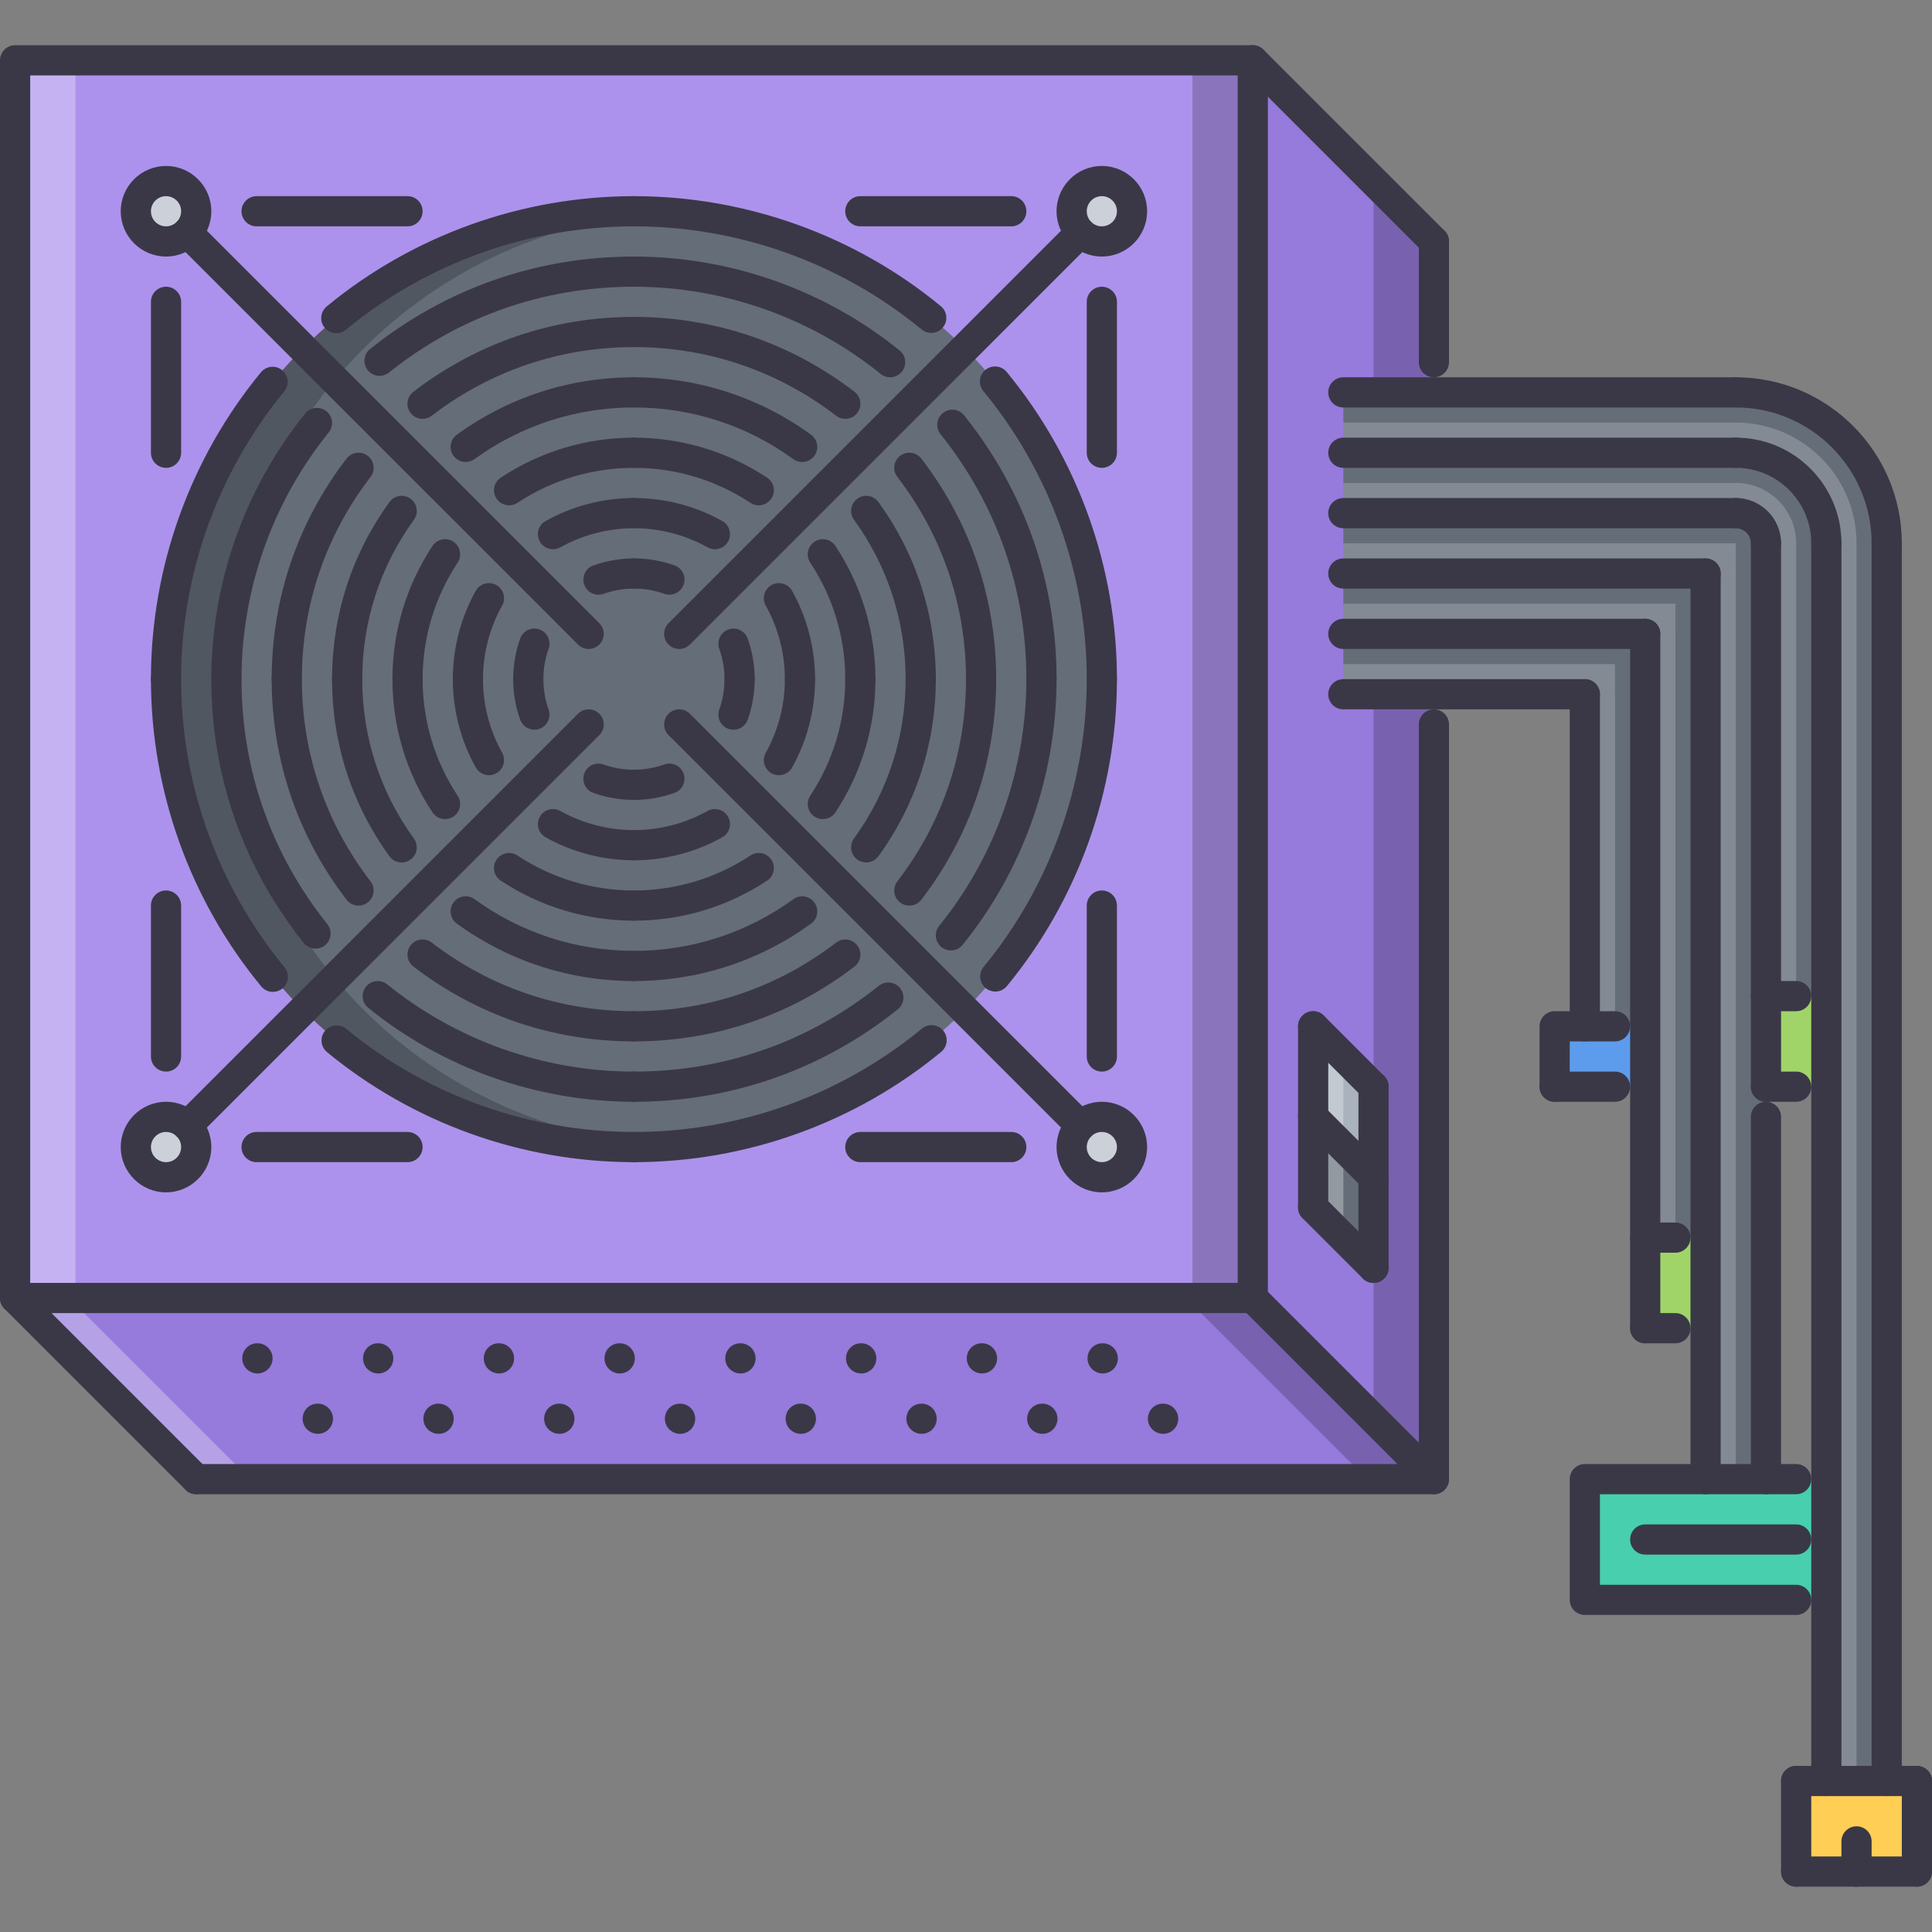 <?xml version="1.0" encoding="iso-8859-1"?>
<!-- Generator: Adobe Illustrator 19.0.0, SVG Export Plug-In . SVG Version: 6.00 Build 0)  -->
<svg version="1.1" id="Capa_1" xmlns="http://www.w3.org/2000/svg" xmlns:xlink="http://www.w3.org/1999/xlink" x="0px" y="0px"
	 viewBox="0 0 511.969 511.969" style="enable-background:new 0 0 511.969 511.969;" xml:space="preserve">
<rect x="0" y="0" width="511.969" height="511.969" fill="#808080" stroke="none"/>
<polygon style="fill:#967ADC;" points="379.977,391.961 331.98,343.964 331.98,15.984 379.977,63.98 "/>
<g style="opacity:0.2;">
	<polygon points="363.978,47.982 363.978,375.961 379.977,391.961 379.977,63.98 	"/>
</g>
<path style="fill:#656D78;" d="M499.977,143.975c0-22.092-17.913-40.001-40.005-40.001c-0.016,0-0.023,0.004-0.039,0.004H355.978
	v15.999v15.999v15.999v15.999v15.999h63.996v87.995h15.999v55.997h15.999v63.996h15.999V263.969h15.999v207.986h15.999v-327.89
	C499.969,144.035,499.977,144.007,499.977,143.975z"/>
<rect x="3.995" y="15.984" style="fill:#AC92EC;" width="327.98" height="327.98"/>
<circle style="fill:#656D78;" cx="167.985" cy="179.975" r="123.99"/>
<g style="opacity:0.2;">
	<path d="M59.997,179.973c0-65.781,51.258-119.446,115.993-123.59c-2.656-0.168-5.3-0.402-8-0.402
		c-68.48,0-123.992,55.512-123.992,123.993c0,68.48,55.512,123.992,123.992,123.992c2.699,0,5.344-0.234,8-0.406
		C111.256,299.419,59.997,245.755,59.997,179.973z"/>
</g>
<polygon style="fill:#967ADC;" points="2.289,343.964 50.286,391.961 378.266,391.961 330.269,343.964 "/>
<g style="opacity:0.3;">
	<polygon style="fill:#FFFFFF;" points="2.289,343.964 50.286,391.961 66.285,391.961 18.288,343.964 	"/>
</g>
<g style="opacity:0.2;">
	<polygon points="314.262,343.964 362.259,391.961 378.258,391.961 330.261,343.964 	"/>
</g>
<g>
	<circle style="fill:#CCD1D9;" cx="43.995" cy="55.982" r="8"/>
	<path style="fill:#CCD1D9;" d="M299.982,55.982c0,4.417-3.578,8-8,8c-4.421,0-7.999-3.582-7.999-8s3.578-8,7.999-8
		C296.404,47.982,299.982,51.563,299.982,55.982z"/>
	<path style="fill:#CCD1D9;" d="M51.997,303.965c0,4.422-3.582,7.999-7.999,7.999c-4.418,0-8-3.577-8-7.999s3.582-7.999,8-7.999
		S51.997,299.544,51.997,303.965z"/>
	<path style="fill:#CCD1D9;" d="M299.982,303.965c0,4.422-3.578,7.999-8,7.999c-4.421,0-7.999-3.577-7.999-7.999
		s3.578-7.999,7.999-7.999C296.404,295.966,299.982,299.544,299.982,303.965z"/>
</g>
<polygon style="fill:#AAB2BD;" points="363.978,311.965 347.979,295.966 347.979,271.967 363.978,287.966 "/>
<polygon style="fill:#656D78;" points="363.978,335.964 347.979,319.965 347.979,295.966 363.978,311.965 "/>
<g style="opacity:0.2;">
	<rect x="419.975" y="183.975" style="fill:#FFFFFF;" width="8" height="87.995"/>
</g>
<g style="opacity:0.2;">
	<rect x="435.975" y="167.975" style="fill:#FFFFFF;" width="8" height="159.99"/>
</g>
<g style="opacity:0.2;">
	<rect x="451.975" y="151.964" style="fill:#FFFFFF;" width="8" height="239.99"/>
</g>
<g style="opacity:0.2;">
	<rect x="467.975" y="143.975" style="fill:#FFFFFF;" width="8" height="119.99"/>
</g>
<g style="opacity:0.2;">
	<rect x="483.975" y="143.975" style="fill:#FFFFFF;" width="8" height="327.98"/>
</g>
<g style="opacity:0.2;">
	<rect x="355.975" y="175.975" style="fill:#FFFFFF;" width="71.996" height="8"/>
</g>
<g style="opacity:0.2;">
	<rect x="355.975" y="159.975" style="fill:#FFFFFF;" width="87.995" height="8"/>
</g>
<g style="opacity:0.2;">
	<rect x="355.975" y="143.975" style="fill:#FFFFFF;" width="103.99" height="8"/>
</g>
<g style="opacity:0.2;">
	<rect x="355.975" y="127.975" style="fill:#FFFFFF;" width="103.99" height="8"/>
</g>
<g style="opacity:0.2;">
	<rect x="355.975" y="111.975" style="fill:#FFFFFF;" width="103.99" height="8"/>
</g>
<g style="opacity:0.2;">
	<path style="fill:#FFFFFF;" d="M467.971,143.967c0,0.004,0,0.004,0,0.004l8,0.004c0,0,0-0.004,0-0.008
		c0-8.824-7.18-15.999-15.999-15.999v8C464.385,135.968,467.971,139.557,467.971,143.967z"/>
</g>
<g style="opacity:0.2;">
	<path style="fill:#FFFFFF;" d="M459.972,111.978v8c13.233,0,23.998,10.765,23.998,23.999h8
		C491.97,126.333,477.62,111.978,459.972,111.978z"/>
</g>
<rect x="411.975" y="271.965" style="fill:#5D9CEC;" width="23.998" height="15.999"/>
<g>
	<rect x="467.975" y="263.965" style="fill:#A0D468;" width="15.999" height="23.998"/>
	<rect x="435.975" y="327.965" style="fill:#A0D468;" width="15.999" height="23.998"/>
</g>
<rect x="475.975" y="471.954" style="fill:#FFCE54;" width="31.998" height="23.999"/>
<rect x="419.975" y="391.965" style="fill:#48CFAD;" width="63.996" height="31.998"/>
<g style="opacity:0.3;">
	<rect x="3.995" y="15.984" style="fill:#FFFFFF;" width="15.999" height="327.98"/>
</g>
<g style="opacity:0.2;">
	<rect x="315.985" y="15.984" width="15.999" height="327.98"/>
</g>
<g style="opacity:0.3;">
	<polygon style="fill:#FFFFFF;" points="355.978,279.966 347.979,271.967 347.979,295.966 347.979,319.965 355.978,327.965 	"/>
</g>
<g>
	<path style="fill:#3A3847;" d="M68.235,363.962c-2.207,0-4.039-1.789-4.039-3.999c0-2.211,1.75-4,3.96-4h0.078c2.211,0,4,1.789,4,4
		C72.235,362.172,70.445,363.962,68.235,363.962z"/>
	<path style="fill:#3A3847;" d="M84.234,379.961c-2.207,0-4.039-1.789-4.039-4c0-2.21,1.75-3.999,3.96-3.999h0.078
		c2.211,0,4,1.789,4,3.999C88.234,378.172,86.444,379.961,84.234,379.961z"/>
	<path style="fill:#3A3847;" d="M116.232,379.961c-2.207,0-4.039-1.789-4.039-4c0-2.21,1.75-3.999,3.96-3.999h0.078
		c2.211,0,4,1.789,4,3.999C120.232,378.172,118.443,379.961,116.232,379.961z"/>
	<path style="fill:#3A3847;" d="M100.233,363.962c-2.207,0-4.039-1.789-4.039-3.999c0-2.211,1.75-4,3.96-4h0.078
		c2.211,0,4,1.789,4,4C104.233,362.172,102.443,363.962,100.233,363.962z"/>
	<path style="fill:#3A3847;" d="M132.231,363.962c-2.207,0-4.039-1.789-4.039-3.999c0-2.211,1.75-4,3.96-4h0.078
		c2.211,0,4,1.789,4,4C136.231,362.172,134.442,363.962,132.231,363.962z"/>
	<path style="fill:#3A3847;" d="M148.23,379.961c-2.207,0-4.039-1.789-4.039-4c0-2.21,1.75-3.999,3.96-3.999h0.078
		c2.211,0,4,1.789,4,3.999C152.23,378.172,150.441,379.961,148.23,379.961z"/>
	<path style="fill:#3A3847;" d="M180.228,379.961c-2.207,0-4.039-1.789-4.039-4c0-2.21,1.75-3.999,3.96-3.999h0.078
		c2.211,0,4,1.789,4,3.999C184.228,378.172,182.439,379.961,180.228,379.961z"/>
	<path style="fill:#3A3847;" d="M164.229,363.962c-2.207,0-4.039-1.789-4.039-3.999c0-2.211,1.75-4,3.96-4h0.078
		c2.211,0,4,1.789,4,4C168.229,362.172,166.44,363.962,164.229,363.962z"/>
	<path style="fill:#3A3847;" d="M196.227,363.962c-2.207,0-4.039-1.789-4.039-3.999c0-2.211,1.75-4,3.96-4h0.078
		c2.211,0,4,1.789,4,4C200.227,362.172,198.438,363.962,196.227,363.962z"/>
	<path style="fill:#3A3847;" d="M212.226,379.961c-2.207,0-4.039-1.789-4.039-4c0-2.21,1.75-3.999,3.96-3.999h0.078
		c2.211,0,4,1.789,4,3.999C216.226,378.172,214.437,379.961,212.226,379.961z"/>
	<path style="fill:#3A3847;" d="M244.224,379.961c-2.207,0-4.039-1.789-4.039-4c0-2.21,1.75-3.999,3.96-3.999h0.078
		c2.211,0,4,1.789,4,3.999C248.224,378.172,246.435,379.961,244.224,379.961z"/>
	<path style="fill:#3A3847;" d="M228.225,363.962c-2.207,0-4.039-1.789-4.039-3.999c0-2.211,1.75-4,3.96-4h0.078
		c2.211,0,4,1.789,4,4C232.225,362.172,230.436,363.962,228.225,363.962z"/>
	<path style="fill:#3A3847;" d="M260.222,363.962c-2.207,0-4.038-1.789-4.038-3.999c0-2.211,1.75-4,3.959-4h0.078
		c2.211,0,4.004,1.789,4.004,4C264.226,362.172,262.433,363.962,260.222,363.962z"/>
	<path style="fill:#3A3847;" d="M276.225,379.961c-2.211,0-4.039-1.789-4.039-4c0-2.21,1.75-3.999,3.953-3.999h0.086
		c2.203,0,4,1.789,4,3.999C280.225,378.172,278.428,379.961,276.225,379.961z"/>
	<path style="fill:#3A3847;" d="M308.223,379.961c-2.211,0-4.039-1.789-4.039-4c0-2.21,1.75-3.999,3.953-3.999h0.086
		c2.203,0,4,1.789,4,3.999C312.223,378.172,310.426,379.961,308.223,379.961z"/>
	<path style="fill:#3A3847;" d="M292.224,363.962c-2.211,0-4.038-1.789-4.038-3.999c0-2.211,1.75-4,3.952-4h0.086
		c2.203,0,4,1.789,4,4C296.224,362.172,294.427,363.962,292.224,363.962z"/>
	<path style="fill:#3A3847;" d="M331.98,347.964H4c-2.21,0-4-1.789-4-4V15.984c0-2.211,1.789-4,4-4h327.98
		c2.21,0,3.999,1.789,3.999,4v327.979C335.979,346.173,334.19,347.964,331.98,347.964z M8,339.964h319.98V19.984H8V339.964z"/>
	<path style="fill:#3A3847;" d="M379.977,395.961H51.997c-2.21,0-4-1.789-4-3.999c0-2.211,1.789-4,4-4h323.98V191.973
		c0-2.211,1.789-4,4-4s4,1.789,4,4v199.988C383.977,394.172,382.188,395.961,379.977,395.961z"/>
	<path style="fill:#3A3847;" d="M51.997,395.961c-1.023,0-2.046-0.391-2.828-1.172L1.173,346.792c-1.563-1.563-1.563-4.094,0-5.655
		c1.562-1.563,4.093-1.563,5.656,0l47.997,47.997c1.563,1.563,1.563,4.094,0,5.655C54.044,395.569,53.021,395.961,51.997,395.961z"
		/>
	<path style="fill:#3A3847;" d="M379.977,395.961c-1.023,0-2.047-0.391-2.828-1.172l-47.997-47.997
		c-1.563-1.563-1.563-4.094,0-5.655c1.563-1.563,4.094-1.563,5.655,0l47.998,47.997c1.563,1.563,1.563,4.094,0,5.655
		C382.024,395.569,381.001,395.961,379.977,395.961z"/>
	<path style="fill:#3A3847;" d="M379.977,67.981c-1.023,0-2.047-0.391-2.828-1.172l-47.997-47.997c-1.563-1.563-1.563-4.094,0-5.656
		s4.094-1.563,5.655,0l47.998,47.997c1.563,1.563,1.563,4.094,0,5.656C382.024,67.59,381.001,67.981,379.977,67.981z"/>
	<path style="fill:#3A3847;" d="M100.584,99.596c-1.176,0-2.336-0.512-3.128-1.5c-1.379-1.727-1.098-4.242,0.625-5.625
		c20.03-16.022,44.205-24.49,69.91-24.49c2.211,0,4,1.789,4,4s-1.789,4-4,4c-23.87,0-46.317,7.863-64.91,22.741
		C102.342,99.311,101.459,99.596,100.584,99.596z"/>
	<path style="fill:#3A3847;" d="M59.997,183.973c-2.211,0-4-1.789-4-4c0-25.565,8.839-50.567,24.889-70.402
		c1.386-1.719,3.91-1.98,5.625-0.594c1.719,1.391,1.984,3.91,0.594,5.625c-14.901,18.417-23.108,41.63-23.108,65.371
		C63.997,182.184,62.208,183.973,59.997,183.973z"/>
	<path style="fill:#3A3847;" d="M89.124,88.292c-1.156,0-2.297-0.496-3.09-1.453c-1.406-1.703-1.164-4.226,0.539-5.632
		c22.839-18.847,51.755-29.225,81.417-29.225c2.211,0,4,1.789,4,4s-1.789,4-4,4c-27.811,0-54.915,9.73-76.323,27.397
		C90.921,87.991,90.019,88.292,89.124,88.292z"/>
	<path style="fill:#3A3847;" d="M43.998,183.973c-2.211,0-4-1.789-4-4c0-29.616,10.354-58.5,29.154-81.327
		c1.398-1.699,3.914-1.957,5.629-0.543c1.707,1.402,1.949,3.921,0.543,5.628c-17.62,21.397-27.327,48.474-27.327,76.242
		C47.998,182.184,46.209,183.973,43.998,183.973z"/>
	<path style="fill:#3A3847;" d="M111.982,110.994c-1.199,0-2.386-0.539-3.175-1.563c-1.348-1.75-1.016-4.261,0.734-5.609
		c16.889-12.98,37.103-19.842,58.449-19.842c2.211,0,4,1.789,4,4s-1.789,4-4,4c-19.569,0-38.095,6.289-53.575,18.187
		C113.689,110.724,112.83,110.994,111.982,110.994z"/>
	<path style="fill:#3A3847;" d="M75.996,183.973c-2.211,0-4-1.789-4-4c0-21.351,6.863-41.561,19.843-58.45
		c1.348-1.758,3.855-2.082,5.609-0.734c1.75,1.347,2.082,3.859,0.734,5.609c-11.897,15.479-18.186,34.006-18.186,53.575
		C79.996,182.184,78.207,183.973,75.996,183.973z"/>
	<path style="fill:#3A3847;" d="M123.411,122.423c-1.238,0-2.461-0.574-3.242-1.652c-1.297-1.785-0.898-4.289,0.891-5.585
		c13.71-9.949,29.939-15.206,46.931-15.206c2.211,0,4,1.789,4,4s-1.789,4-4,4c-15.292,0-29.896,4.73-42.235,13.683
		C125.048,122.176,124.224,122.423,123.411,122.423z"/>
	<path style="fill:#3A3847;" d="M91.995,183.973c-2.211,0-4-1.789-4-4c0-16.995,5.262-33.225,15.21-46.927
		c1.301-1.785,3.789-2.191,5.59-0.887c1.785,1.301,2.183,3.8,0.887,5.589c-8.957,12.327-13.687,26.928-13.687,42.224
		C95.995,182.184,94.206,183.973,91.995,183.973z"/>
	<path style="fill:#3A3847;" d="M134.91,133.914c-1.297,0-2.57-0.629-3.34-1.793c-1.219-1.84-0.715-4.32,1.129-5.543
		c10.472-6.933,22.675-10.601,35.291-10.601c2.211,0,4,1.789,4,4s-1.789,4-4,4c-11.038,0-21.718,3.207-30.877,9.273
		C136.434,133.699,135.668,133.914,134.91,133.914z"/>
	<path style="fill:#3A3847;" d="M107.994,183.973c-2.211,0-4-1.789-4-4c0-12.597,3.668-24.8,10.604-35.291
		c1.215-1.844,3.695-2.355,5.543-1.129c1.844,1.219,2.348,3.699,1.129,5.543c-6.07,9.175-9.277,19.854-9.277,30.877
		C111.994,182.184,110.205,183.973,107.994,183.973z"/>
	<path style="fill:#3A3847;" d="M146.538,145.553c-1.402,0-2.761-0.738-3.496-2.047c-1.078-1.93-0.387-4.367,1.543-5.445
		c7.125-3.98,15.218-6.085,23.405-6.085c2.211,0,4,1.789,4,4s-1.789,4-4,4c-6.824,0-13.569,1.754-19.507,5.07
		C147.866,145.389,147.198,145.553,146.538,145.553z"/>
	<path style="fill:#3A3847;" d="M123.993,183.973c-2.211,0-4-1.789-4-4c0-8.203,2.105-16.296,6.082-23.405
		c1.082-1.93,3.508-2.625,5.445-1.539c1.93,1.082,2.617,3.52,1.539,5.445c-3.316,5.921-5.066,12.663-5.066,19.499
		C127.993,182.184,126.204,183.973,123.993,183.973z"/>
	<path style="fill:#3A3847;" d="M158.592,157.6c-1.644,0-3.183-1.02-3.769-2.656c-0.738-2.082,0.348-4.371,2.426-5.112
		c3.457-1.23,7.073-1.855,10.741-1.855c2.211,0,4,1.789,4,4s-1.789,4-4,4c-2.75,0-5.461,0.469-8.054,1.395
		C159.491,157.525,159.038,157.6,158.592,157.6z"/>
	<path style="fill:#3A3847;" d="M139.992,183.973c-2.211,0-4-1.789-4-4c0-3.688,0.621-7.305,1.848-10.75
		c0.742-2.082,3.008-3.168,5.113-2.426c2.078,0.742,3.164,3.031,2.426,5.113c-0.922,2.578-1.387,5.289-1.387,8.063
		C143.992,182.184,142.203,183.973,139.992,183.973z"/>
	<path style="fill:#3A3847;" d="M107.994,59.98H67.996c-2.21,0-4-1.789-4-4s1.789-4,4-4h39.998c2.21,0,4,1.789,4,4
		S110.205,59.98,107.994,59.98z"/>
	<path style="fill:#3A3847;" d="M43.998,123.977c-2.211,0-4-1.789-4-4V79.98c0-2.211,1.789-4,4-4c2.21,0,4,1.789,4,4v39.998
		C47.998,122.188,46.209,123.977,43.998,123.977z"/>
	<path style="fill:#3A3847;" d="M43.998,67.981c-6.617,0-12-5.383-12-12s5.382-12,12-12c6.616,0,11.999,5.383,11.999,12
		S50.614,67.981,43.998,67.981z M43.998,51.982c-2.207,0-4,1.793-4,4s1.793,4,4,4s4-1.793,4-4S46.205,51.982,43.998,51.982z"/>
	<path style="fill:#3A3847;" d="M155.991,171.973c-1.023,0-2.047-0.391-2.828-1.172L46.822,64.465c-1.562-1.563-1.562-4.094,0-5.656
		c1.563-1.562,4.093-1.562,5.656,0l106.341,106.338c1.563,1.562,1.563,4.093,0,5.655
		C158.038,171.583,157.015,171.973,155.991,171.973z"/>
	<path style="fill:#3A3847;" d="M275.983,183.973c-2.211,0-4-1.789-4-4c0-23.87-7.866-46.317-22.74-64.91
		c-1.379-1.727-1.098-4.242,0.625-5.625c1.73-1.387,4.246-1.09,5.625,0.625c16.021,20.03,24.49,44.204,24.49,69.91
		C279.983,182.184,278.194,183.973,275.983,183.973z"/>
	<path style="fill:#3A3847;" d="M235.873,99.979c-0.883,0-1.77-0.293-2.512-0.891C214.94,84.187,191.727,75.98,167.99,75.98
		c-2.211,0-4-1.789-4-4s1.789-4,4-4c25.561,0,50.563,8.839,70.402,24.889c1.719,1.391,1.984,3.906,0.594,5.625
		C238.197,99.471,237.041,99.979,235.873,99.979z"/>
	<path style="fill:#3A3847;" d="M291.982,183.973c-2.21,0-3.999-1.789-3.999-4c0-27.807-9.727-54.911-27.397-76.324
		c-1.406-1.707-1.164-4.226,0.539-5.632c1.711-1.398,4.234-1.156,5.633,0.539c18.843,22.842,29.225,51.758,29.225,81.417
		C295.982,182.184,294.193,183.973,291.982,183.973z"/>
	<path style="fill:#3A3847;" d="M246.771,88.222c-0.895,0-1.793-0.297-2.539-0.914c-21.397-17.62-48.474-27.327-76.241-27.327
		c-2.211,0-4-1.789-4-4s1.789-4,4-4c29.615,0,58.5,10.354,81.327,29.154c1.707,1.402,1.949,3.922,0.543,5.628
		C249.071,87.726,247.927,88.222,246.771,88.222z"/>
	<path style="fill:#3A3847;" d="M259.984,183.973c-2.21,0-3.999-1.789-3.999-4c0-19.565-6.289-38.092-18.186-53.575
		c-1.348-1.754-1.016-4.262,0.734-5.609c1.766-1.344,4.265-1.008,5.609,0.734c12.98,16.893,19.842,37.107,19.842,58.45
		C263.984,182.184,262.195,183.973,259.984,183.973z"/>
	<path style="fill:#3A3847;" d="M223.999,110.994c-0.848,0-1.707-0.27-2.433-0.828c-15.484-11.897-34.01-18.187-53.575-18.187
		c-2.211,0-4-1.789-4-4s1.789-4,4-4c21.343,0,41.556,6.862,58.449,19.842c1.75,1.348,2.082,3.855,0.734,5.609
		C226.385,110.455,225.198,110.994,223.999,110.994z"/>
	<path style="fill:#3A3847;" d="M243.985,183.973c-2.21,0-4-1.789-4-4c0-15.292-4.73-29.897-13.683-42.236
		c-1.296-1.785-0.898-4.289,0.891-5.585c1.781-1.301,4.289-0.891,5.586,0.891c9.948,13.71,15.206,29.939,15.206,46.931
		C247.985,182.184,246.196,183.973,243.985,183.973z"/>
	<path style="fill:#3A3847;" d="M212.566,122.43c-0.813,0-1.637-0.246-2.348-0.761c-12.331-8.957-26.936-13.691-42.228-13.691
		c-2.211,0-4-1.789-4-4s1.789-4,4-4c16.995,0,33.221,5.261,46.931,15.214c1.785,1.301,2.184,3.8,0.887,5.589
		C215.023,121.86,213.804,122.43,212.566,122.43z"/>
	<path style="fill:#3A3847;" d="M227.986,183.973c-2.21,0-4-1.789-4-4c0-11.035-3.207-21.714-9.277-30.877
		c-1.219-1.84-0.715-4.32,1.129-5.543c1.84-1.227,4.32-0.715,5.543,1.129c6.937,10.476,10.604,22.678,10.604,35.291
		C231.986,182.184,230.197,183.973,227.986,183.973z"/>
	<path style="fill:#3A3847;" d="M201.07,133.914c-0.758,0-1.523-0.215-2.203-0.664c-9.175-6.066-19.851-9.273-30.877-9.273
		c-2.211,0-4-1.789-4-4s1.789-4,4-4c12.597,0,24.803,3.664,35.291,10.601c1.844,1.219,2.348,3.699,1.129,5.543
		C203.641,133.285,202.367,133.914,201.07,133.914z"/>
	<path style="fill:#3A3847;" d="M211.987,183.973c-2.21,0-4-1.789-4-4c0-6.832-1.754-13.574-5.07-19.499
		c-1.078-1.926-0.391-4.363,1.539-5.445c1.925-1.078,4.367-0.383,5.445,1.539c3.98,7.113,6.085,15.206,6.085,23.405
		C215.987,182.184,214.198,183.973,211.987,183.973z"/>
	<path style="fill:#3A3847;" d="M189.439,145.553c-0.66,0-1.332-0.164-1.953-0.512c-5.914-3.313-12.656-5.066-19.495-5.066
		c-2.211,0-4-1.789-4-4s1.789-4,4-4c8.207,0,16.3,2.105,23.409,6.089c1.926,1.078,2.613,3.516,1.531,5.445
		C192.2,144.82,190.84,145.553,189.439,145.553z"/>
	<path style="fill:#3A3847;" d="M195.988,183.973c-2.21,0-4-1.789-4-4c0-2.758-0.469-5.469-1.391-8.055
		c-0.738-2.082,0.348-4.371,2.426-5.113c2.085-0.742,4.367,0.344,5.113,2.426c1.227,3.453,1.852,7.066,1.852,10.742
		C199.988,182.184,198.199,183.973,195.988,183.973z"/>
	<path style="fill:#3A3847;" d="M177.396,157.591c-0.445,0-0.898-0.074-1.344-0.23c-2.578-0.922-5.289-1.387-8.062-1.387
		c-2.211,0-4-1.789-4-4s1.789-4,4-4c3.688,0,7.304,0.621,10.749,1.848c2.078,0.742,3.164,3.031,2.426,5.112
		C180.579,156.572,179.04,157.591,177.396,157.591z"/>
	<path style="fill:#3A3847;" d="M291.982,123.977c-2.21,0-3.999-1.789-3.999-4V79.98c0-2.211,1.789-4,3.999-4c2.211,0,4,1.789,4,4
		v39.998C295.982,122.188,294.193,123.977,291.982,123.977z"/>
	<path style="fill:#3A3847;" d="M267.984,59.98h-39.998c-2.21,0-4-1.789-4-4s1.789-4,4-4h39.998c2.21,0,3.999,1.789,3.999,4
		S270.194,59.98,267.984,59.98z"/>
	<path style="fill:#3A3847;" d="M291.982,67.981c-6.616,0-11.999-5.383-11.999-12s5.383-12,11.999-12
		c6.617,0,11.999,5.383,11.999,12S298.599,67.981,291.982,67.981z M291.982,51.982c-2.202,0-3.999,1.793-3.999,4s1.797,4,3.999,4
		c2.203,0,4-1.793,4-4S294.185,51.982,291.982,51.982z"/>
	<path style="fill:#3A3847;" d="M179.989,171.973c-1.023,0-2.046-0.391-2.828-1.172c-1.563-1.562-1.563-4.093,0-5.655
		L283.499,58.809c1.563-1.562,4.094-1.562,5.656,0c1.562,1.563,1.562,4.094,0,5.656L182.818,170.801
		C182.036,171.583,181.013,171.973,179.989,171.973z"/>
	<path style="fill:#3A3847;" d="M167.99,291.966c-2.211,0-4-1.789-4-4s1.789-4,4-4c23.87,0,46.317-7.866,64.91-22.74
		c1.734-1.379,4.242-1.102,5.625,0.625c1.379,1.727,1.098,4.241-0.625,5.624C217.87,283.499,193.696,291.966,167.99,291.966z"/>
	<path style="fill:#3A3847;" d="M251.982,251.859c-0.883,0-1.773-0.293-2.512-0.891c-1.719-1.39-1.984-3.91-0.594-5.624
		c14.901-18.417,23.107-41.631,23.107-65.371c0-2.211,1.789-4,4-4s4,1.789,4,4c0,25.564-8.836,50.567-24.889,70.401
		C254.305,251.352,253.15,251.859,251.982,251.859z"/>
	<path style="fill:#3A3847;" d="M167.99,307.965c-2.211,0-4-1.789-4-4s1.789-4,4-4c27.811,0,54.915-9.726,76.323-27.396
		c1.707-1.414,4.223-1.164,5.633,0.539c1.406,1.703,1.164,4.227-0.539,5.632C226.568,297.585,197.652,307.965,167.99,307.965z"/>
	<path style="fill:#3A3847;" d="M263.738,262.758c-0.895,0-1.793-0.297-2.539-0.914c-1.707-1.402-1.949-3.922-0.543-5.629
		c17.624-21.397,27.327-48.474,27.327-76.241c0-2.211,1.789-4,3.999-4c2.211,0,4,1.789,4,4c0,29.615-10.351,58.5-29.154,81.327
		C266.039,262.262,264.89,262.758,263.738,262.758z"/>
	<path style="fill:#3A3847;" d="M167.99,275.967c-2.211,0-4-1.789-4-4s1.789-4,4-4c19.569,0,38.095-6.288,53.575-18.186
		c1.761-1.344,4.265-1.008,5.608,0.734c1.348,1.75,1.016,4.262-0.734,5.609C209.55,269.108,189.337,275.967,167.99,275.967z"/>
	<path style="fill:#3A3847;" d="M240.966,239.986c-0.852,0-1.707-0.27-2.434-0.828c-1.75-1.348-2.082-3.859-0.734-5.609
		c11.898-15.48,18.187-34.006,18.187-53.575c0-2.211,1.789-4,3.999-4c2.211,0,4,1.789,4,4c0,21.35-6.862,41.56-19.842,58.449
		C243.353,239.447,242.165,239.986,240.966,239.986z"/>
	<path style="fill:#3A3847;" d="M167.99,259.969c-2.211,0-4-1.789-4-4s1.789-4,4-4c15.292,0,29.896-4.73,42.235-13.683
		c1.781-1.305,4.289-0.898,5.586,0.891c1.297,1.785,0.898,4.289-0.891,5.586C201.211,254.712,184.982,259.969,167.99,259.969z"/>
	<path style="fill:#3A3847;" d="M229.533,228.548c-0.813,0-1.637-0.246-2.348-0.762c-1.785-1.301-2.183-3.801-0.887-5.59
		c8.957-12.327,13.687-26.928,13.687-42.224c0-2.211,1.789-4,4-4s4,1.789,4,4c0,16.995-5.262,33.225-15.21,46.927
		C231.99,227.979,230.772,228.548,229.533,228.548z"/>
	<path style="fill:#3A3847;" d="M167.99,243.969c-2.211,0-4-1.789-4-4s1.789-4,4-4c11.038,0,21.718-3.207,30.877-9.272
		c1.832-1.223,4.32-0.719,5.543,1.129c1.219,1.84,0.715,4.32-1.129,5.542C192.809,240.301,180.607,243.969,167.99,243.969z"/>
	<path style="fill:#3A3847;" d="M218.042,217.057c-0.758,0-1.523-0.215-2.203-0.664c-1.844-1.219-2.348-3.699-1.129-5.542
		c6.07-9.175,9.277-19.854,9.277-30.877c0-2.211,1.789-4,4-4s4,1.789,4,4c0,12.597-3.668,24.799-10.604,35.291
		C220.612,216.428,219.339,217.057,218.042,217.057z"/>
	<path style="fill:#3A3847;" d="M167.99,227.97c-2.211,0-4-1.789-4-4s1.789-4,4-4c6.824,0,13.569-1.754,19.507-5.07
		c1.926-1.078,4.363-0.383,5.441,1.539c1.078,1.929,0.387,4.367-1.543,5.445C184.271,225.865,176.177,227.97,167.99,227.97z"/>
	<path style="fill:#3A3847;" d="M206.41,205.424c-0.66,0-1.332-0.164-1.949-0.508c-1.93-1.082-2.617-3.519-1.539-5.445
		c3.316-5.921,5.066-12.664,5.066-19.499c0-2.211,1.789-4,4-4s4,1.789,4,4c0,8.202-2.105,16.296-6.082,23.404
		C209.172,204.686,207.812,205.424,206.41,205.424z"/>
	<path style="fill:#3A3847;" d="M167.99,211.971c-2.211,0-4-1.789-4-4s1.789-4,4-4c2.75,0,5.461-0.469,8.054-1.395
		c2.093-0.734,4.367,0.348,5.113,2.426c0.738,2.082-0.348,4.371-2.426,5.113C175.275,211.346,171.658,211.971,167.99,211.971z"/>
	<path style="fill:#3A3847;" d="M194.371,193.38c-0.445,0-0.898-0.074-1.343-0.23c-2.078-0.742-3.164-3.031-2.426-5.113
		c0.922-2.578,1.387-5.289,1.387-8.062c0-2.211,1.789-4,4-4s4,1.789,4,4c0,3.687-0.621,7.304-1.848,10.749
		C197.555,192.359,196.016,193.38,194.371,193.38z"/>
	<path style="fill:#3A3847;" d="M267.984,307.965h-39.998c-2.21,0-4-1.789-4-4s1.789-4,4-4h39.998c2.21,0,3.999,1.789,3.999,4
		S270.194,307.965,267.984,307.965z"/>
	<path style="fill:#3A3847;" d="M291.982,283.966c-2.21,0-3.999-1.789-3.999-4v-39.997c0-2.211,1.789-4,3.999-4c2.211,0,4,1.789,4,4
		v39.997C295.982,282.177,294.193,283.966,291.982,283.966z"/>
	<path style="fill:#3A3847;" d="M291.982,315.965c-6.616,0-11.999-5.383-11.999-11.999s5.383-11.999,11.999-11.999
		c6.617,0,11.999,5.383,11.999,11.999S298.599,315.965,291.982,315.965z M291.982,299.965c-2.202,0-3.999,1.797-3.999,4
		s1.797,4,3.999,4c2.203,0,4-1.797,4-4S294.185,299.965,291.982,299.965z"/>
	<path style="fill:#3A3847;" d="M286.335,302.31c-1.023,0-2.047-0.391-2.828-1.172L177.162,194.8c-1.563-1.563-1.563-4.094,0-5.656
		c1.562-1.563,4.093-1.563,5.656,0l106.345,106.338c1.562,1.563,1.562,4.093,0,5.655C288.381,301.919,287.358,302.31,286.335,302.31
		z"/>
	<path style="fill:#3A3847;" d="M83.616,251.382c-1.176,0-2.335-0.516-3.128-1.5c-16.022-20.03-24.491-44.205-24.491-69.91
		c0-2.211,1.789-4,4-4c2.21,0,4,1.789,4,4c0,23.869,7.863,46.317,22.741,64.91c1.379,1.726,1.098,4.242-0.625,5.624
		C85.374,251.098,84.491,251.382,83.616,251.382z"/>
	<path style="fill:#3A3847;" d="M167.99,291.966c-25.561,0-50.563-8.836-70.402-24.89c-1.719-1.39-1.984-3.905-0.594-5.624
		c1.386-1.715,3.898-1.977,5.625-0.594c18.421,14.897,41.634,23.107,65.371,23.107c2.211,0,4,1.789,4,4
		S170.201,291.966,167.99,291.966z"/>
	<path style="fill:#3A3847;" d="M72.313,262.844c-1.156,0-2.297-0.496-3.09-1.453c-18.847-22.843-29.225-51.759-29.225-81.417
		c0-2.211,1.789-4,4-4c2.21,0,4,1.789,4,4c0,27.807,9.73,54.91,27.397,76.323c1.406,1.707,1.164,4.227-0.539,5.633
		C74.11,262.543,73.207,262.844,72.313,262.844z"/>
	<path style="fill:#3A3847;" d="M167.99,307.965c-29.615,0-58.5-10.351-81.327-29.155c-1.707-1.405-1.949-3.921-0.543-5.624
		c1.398-1.703,3.918-1.961,5.629-0.547c21.397,17.624,48.474,27.326,76.241,27.326c2.211,0,4,1.789,4,4
		S170.201,307.965,167.99,307.965z"/>
	<path style="fill:#3A3847;" d="M95.014,239.986c-1.203,0-2.386-0.539-3.175-1.563c-12.98-16.894-19.843-37.107-19.843-58.449
		c0-2.211,1.789-4,4-4c2.21,0,4,1.789,4,4c0,19.565,6.289,38.091,18.186,53.575c1.348,1.753,1.016,4.261-0.734,5.609
		C96.721,239.715,95.862,239.986,95.014,239.986z"/>
	<path style="fill:#3A3847;" d="M167.99,275.967c-21.343,0-41.556-6.859-58.449-19.843c-1.75-1.348-2.082-3.855-0.734-5.609
		c1.351-1.742,3.855-2.078,5.608-0.734c15.484,11.898,34.01,18.186,53.575,18.186c2.211,0,4,1.789,4,4
		S170.201,275.967,167.99,275.967z"/>
	<path style="fill:#3A3847;" d="M106.443,228.557c-1.238,0-2.461-0.574-3.242-1.652c-9.948-13.71-15.206-29.939-15.206-46.931
		c0-2.211,1.789-4,4-4c2.21,0,4,1.789,4,4c0,15.292,4.73,29.896,13.683,42.235c1.296,1.785,0.898,4.289-0.891,5.586
		C108.08,228.311,107.256,228.557,106.443,228.557z"/>
	<path style="fill:#3A3847;" d="M167.99,259.969c-16.995,0-33.221-5.262-46.931-15.214c-1.785-1.301-2.184-3.801-0.887-5.59
		c1.293-1.789,3.789-2.188,5.59-0.887c12.331,8.957,26.936,13.69,42.228,13.69c2.211,0,4,1.789,4,4
		C171.99,258.179,170.201,259.969,167.99,259.969z"/>
	<path style="fill:#3A3847;" d="M117.939,217.057c-1.297,0-2.57-0.629-3.34-1.793c-6.937-10.476-10.604-22.678-10.604-35.291
		c0-2.211,1.789-4,4-4c2.21,0,4,1.789,4,4c0,11.034,3.207,21.713,9.277,30.877c1.219,1.84,0.715,4.32-1.129,5.542
		C119.462,216.842,118.696,217.057,117.939,217.057z"/>
	<path style="fill:#3A3847;" d="M167.99,243.969c-12.597,0-24.803-3.664-35.291-10.601c-1.844-1.219-2.348-3.699-1.129-5.542
		c1.219-1.848,3.691-2.352,5.543-1.129c9.175,6.066,19.851,9.272,30.877,9.272c2.211,0,4,1.789,4,4S170.201,243.969,167.99,243.969z
		"/>
	<path style="fill:#3A3847;" d="M129.575,205.424c-1.402,0-2.762-0.738-3.496-2.047c-3.98-7.112-6.085-15.206-6.085-23.404
		c0-2.211,1.789-4,4-4c2.21,0,4,1.789,4,4c0,6.831,1.754,13.573,5.07,19.499c1.078,1.926,0.391,4.363-1.539,5.445
		C130.906,205.26,130.235,205.424,129.575,205.424z"/>
	<path style="fill:#3A3847;" d="M167.99,227.97c-8.207,0-16.3-2.105-23.409-6.09c-1.926-1.078-2.613-3.516-1.531-5.445
		c1.074-1.93,3.496-2.621,5.445-1.531c5.914,3.312,12.656,5.066,19.495,5.066c2.211,0,4,1.789,4,4S170.201,227.97,167.99,227.97z"/>
	<path style="fill:#3A3847;" d="M141.613,193.371c-1.645,0-3.184-1.02-3.77-2.656c-1.227-3.453-1.852-7.066-1.852-10.741
		c0-2.211,1.789-4,4-4c2.21,0,4,1.789,4,4c0,2.757,0.469,5.468,1.391,8.054c0.738,2.082-0.348,4.371-2.426,5.113
		C142.511,193.298,142.058,193.371,141.613,193.371z"/>
	<path style="fill:#3A3847;" d="M167.99,211.971c-3.688,0-7.304-0.621-10.749-1.848c-2.078-0.742-3.164-3.031-2.426-5.113
		c0.742-2.082,3.008-3.171,5.113-2.426c2.578,0.922,5.289,1.387,8.062,1.387c2.211,0,4,1.789,4,4S170.201,211.971,167.99,211.971z"
		/>
	<path style="fill:#3A3847;" d="M43.998,283.966c-2.211,0-4-1.789-4-4v-39.997c0-2.211,1.789-4,4-4c2.21,0,4,1.789,4,4v39.997
		C47.998,282.177,46.209,283.966,43.998,283.966z"/>
	<path style="fill:#3A3847;" d="M107.994,307.965H67.996c-2.21,0-4-1.789-4-4s1.789-4,4-4h39.998c2.21,0,4,1.789,4,4
		S110.205,307.965,107.994,307.965z"/>
	<path style="fill:#3A3847;" d="M43.998,315.965c-6.617,0-12-5.383-12-11.999s5.382-11.999,12-11.999
		c6.616,0,11.999,5.383,11.999,11.999S50.614,315.965,43.998,315.965z M43.998,299.965c-2.207,0-4,1.797-4,4s1.793,4,4,4
		s4-1.797,4-4S46.205,299.965,43.998,299.965z"/>
	<path style="fill:#3A3847;" d="M49.654,302.31c-1.023,0-2.047-0.391-2.828-1.172c-1.562-1.563-1.562-4.093,0-5.655l106.337-106.338
		c1.563-1.563,4.094-1.563,5.656,0c1.563,1.563,1.563,4.094,0,5.656L52.482,301.138C51.7,301.919,50.677,302.31,49.654,302.31z"/>
	<path style="fill:#3A3847;" d="M363.978,339.964c-1.023,0-2.047-0.391-2.828-1.172l-15.999-15.999
		c-1.563-1.563-1.563-4.094,0-5.656s4.094-1.563,5.656,0l15.998,15.999c1.563,1.563,1.563,4.094,0,5.656
		C366.024,339.573,365.002,339.964,363.978,339.964z"/>
	<path style="fill:#3A3847;" d="M363.978,339.964c-2.211,0-4-1.789-4-4v-47.997c0-2.211,1.789-4,4-4c2.21,0,3.999,1.789,3.999,4
		v47.997C367.977,338.174,366.188,339.964,363.978,339.964z"/>
	<path style="fill:#3A3847;" d="M363.978,291.966c-1.023,0-2.047-0.391-2.828-1.172l-15.999-15.999
		c-1.563-1.563-1.563-4.094,0-5.656s4.094-1.563,5.656,0l15.998,15.999c1.563,1.563,1.563,4.094,0,5.656
		C366.024,291.577,365.002,291.966,363.978,291.966z"/>
	<path style="fill:#3A3847;" d="M347.979,323.965c-2.211,0-4-1.789-4-4v-47.997c0-2.211,1.789-4,4-4s4,1.789,4,4v47.997
		C351.979,322.176,350.19,323.965,347.979,323.965z"/>
	<path style="fill:#3A3847;" d="M363.978,315.965c-1.023,0-2.047-0.391-2.828-1.172l-15.999-15.999
		c-1.563-1.562-1.563-4.093,0-5.655s4.094-1.563,5.656,0l15.998,15.999c1.563,1.562,1.563,4.093,0,5.655
		C366.024,315.574,365.002,315.965,363.978,315.965z"/>
	<path style="fill:#3A3847;" d="M459.972,107.978H355.978c-2.21,0-3.999-1.789-3.999-4s1.789-4,3.999-4h103.994
		c2.21,0,3.999,1.789,3.999,4S462.182,107.978,459.972,107.978z"/>
	<path style="fill:#3A3847;" d="M459.972,123.977H355.978c-2.21,0-3.999-1.789-3.999-4s1.789-4,3.999-4h103.994
		c2.21,0,3.999,1.789,3.999,4S462.182,123.977,459.972,123.977z"/>
	<path style="fill:#3A3847;" d="M499.969,147.975c-2.211,0-4-1.789-4-4c0-19.851-16.146-35.998-35.997-35.998c-2.211,0-4-1.789-4-4
		s1.789-4,4-4c24.256,0,43.997,19.737,43.997,43.997C503.969,146.186,502.18,147.975,499.969,147.975z"/>
	<path style="fill:#3A3847;" d="M379.977,99.979c-2.211,0-4-1.789-4-4V63.98c0-2.211,1.789-4,4-4s4,1.789,4,4v31.998
		C383.977,98.19,382.188,99.979,379.977,99.979z"/>
	<path style="fill:#3A3847;" d="M483.97,147.975c-2.21,0-3.999-1.789-3.999-4c0-11.026-8.969-19.999-19.999-19.999
		c-2.211,0-4-1.789-4-4s1.789-4,4-4c15.437,0,27.998,12.562,27.998,27.998C487.97,146.186,486.181,147.975,483.97,147.975z"/>
	<path style="fill:#3A3847;" d="M483.97,475.956c-2.21,0-3.999-1.789-3.999-4v-327.98c0-2.211,1.789-4,3.999-4c2.211,0,4,1.789,4,4
		v327.979C487.97,474.167,486.181,475.956,483.97,475.956z"/>
	<path style="fill:#3A3847;" d="M499.969,475.956c-2.211,0-4-1.789-4-4v-327.98c0-2.211,1.789-4,4-4s4,1.789,4,4v327.979
		C503.969,474.167,502.18,475.956,499.969,475.956z"/>
	<path style="fill:#3A3847;" d="M507.969,475.956h-31.998c-2.211,0-4-1.789-4-4c0-2.21,1.789-3.999,4-3.999h31.998
		c2.211,0,4,1.789,4,3.999C511.969,474.167,510.18,475.956,507.969,475.956z"/>
	<path style="fill:#3A3847;" d="M507.969,499.954c-2.211,0-4-1.789-4-4v-23.999c0-2.21,1.789-3.999,4-3.999s4,1.789,4,3.999v23.999
		C511.969,498.165,510.18,499.954,507.969,499.954z"/>
	<path style="fill:#3A3847;" d="M507.969,499.954h-31.998c-2.211,0-4-1.789-4-4s1.789-4,4-4h31.998c2.211,0,4,1.789,4,4
		S510.18,499.954,507.969,499.954z"/>
	<path style="fill:#3A3847;" d="M475.971,499.954c-2.211,0-4-1.789-4-4v-23.999c0-2.21,1.789-3.999,4-3.999s4,1.789,4,3.999v23.999
		C479.971,498.165,478.182,499.954,475.971,499.954z"/>
	<path style="fill:#3A3847;" d="M459.972,139.975H355.978c-2.21,0-3.999-1.789-3.999-4s1.789-4,3.999-4h103.994
		c2.21,0,3.999,1.789,3.999,4S462.182,139.975,459.972,139.975z"/>
	<path style="fill:#3A3847;" d="M467.971,147.975c-2.211,0-4-1.789-4-4c0-2.207-1.797-4-3.999-4c-2.211,0-4-1.789-4-4s1.789-4,4-4
		c6.616,0,11.999,5.382,11.999,11.999C471.971,146.186,470.182,147.975,467.971,147.975z"/>
	<path style="fill:#3A3847;" d="M467.971,291.966c-2.211,0-4-1.789-4-4V143.975c0-2.211,1.789-4,4-4s4,1.789,4,4v143.991
		C471.971,290.177,470.182,291.966,467.971,291.966z"/>
	<path style="fill:#3A3847;" d="M475.971,267.967h-8c-2.211,0-4-1.789-4-3.999c0-2.211,1.789-4,4-4h8c2.211,0,4,1.789,4,4
		C479.971,266.178,478.182,267.967,475.971,267.967z"/>
	<path style="fill:#3A3847;" d="M475.971,291.966h-8c-2.211,0-4-1.789-4-4s1.789-4,4-4h8c2.211,0,4,1.789,4,4
		S478.182,291.966,475.971,291.966z"/>
	<path style="fill:#3A3847;" d="M451.972,155.975h-95.994c-2.21,0-3.999-1.789-3.999-4s1.789-4,3.999-4h95.994c2.211,0,4,1.789,4,4
		S454.183,155.975,451.972,155.975z"/>
	<path style="fill:#3A3847;" d="M435.973,171.973h-79.995c-2.21,0-3.999-1.789-3.999-4s1.789-4,3.999-4h79.995c2.211,0,4,1.789,4,4
		S438.184,171.973,435.973,171.973z"/>
	<path style="fill:#3A3847;" d="M451.972,395.961c-2.21,0-3.999-1.789-3.999-3.999V151.975c0-2.21,1.789-4,3.999-4
		c2.211,0,4,1.789,4,4v239.986C455.972,394.172,454.183,395.961,451.972,395.961z"/>
	<path style="fill:#3A3847;" d="M475.971,427.958h-55.997c-2.21,0-3.999-1.789-3.999-3.999v-31.998c0-2.211,1.789-4,3.999-4h55.997
		c2.211,0,4,1.789,4,4c0,2.21-1.789,3.999-4,3.999h-51.997v23.999h51.997c2.211,0,4,1.789,4,4
		C479.971,426.169,478.182,427.958,475.971,427.958z"/>
	<path style="fill:#3A3847;" d="M467.971,395.961c-2.211,0-4-1.789-4-3.999v-95.994c0-2.211,1.789-4,4-4s4,1.789,4,4v95.994
		C471.971,394.172,470.182,395.961,467.971,395.961z"/>
	<path style="fill:#3A3847;" d="M491.97,499.986c-2.211,0-4-1.789-4-4v-8.03c0-2.211,1.789-4,4-4c2.21,0,3.999,1.789,3.999,4v8.03
		C495.969,498.197,494.18,499.986,491.97,499.986z"/>
	<path style="fill:#3A3847;" d="M475.971,411.96h-39.998c-2.211,0-4-1.789-4-4c0-2.21,1.789-3.999,4-3.999h39.998
		c2.211,0,4,1.789,4,3.999C479.971,410.171,478.182,411.96,475.971,411.96z"/>
	<path style="fill:#3A3847;" d="M435.973,355.964c-2.211,0-4-1.789-4-4V167.975c0-2.21,1.789-4,4-4s4,1.789,4,4v183.989
		C439.973,354.173,438.184,355.964,435.973,355.964z"/>
	<path style="fill:#3A3847;" d="M443.973,355.964h-8c-2.211,0-4-1.789-4-4s1.789-4,4-4h8c2.211,0,4,1.789,4,4
		S446.184,355.964,443.973,355.964z"/>
	<path style="fill:#3A3847;" d="M443.973,331.964h-8c-2.211,0-4-1.789-4-3.999c0-2.211,1.789-4,4-4h8c2.211,0,4,1.789,4,4
		C447.973,330.174,446.184,331.964,443.973,331.964z"/>
	<path style="fill:#3A3847;" d="M419.974,187.973h-63.996c-2.21,0-3.999-1.789-3.999-4s1.789-4,3.999-4h63.996c2.211,0,4,1.789,4,4
		S422.185,187.973,419.974,187.973z"/>
	<path style="fill:#3A3847;" d="M411.975,291.966c-2.211,0-4-1.789-4-4v-15.999c0-2.211,1.789-4,4-4h4v-83.995
		c0-2.21,1.789-4,3.999-4c2.211,0,4,1.789,4,4v87.995c0,2.211-1.789,4-4,4h-3.999v11.999
		C415.975,290.177,414.186,291.966,411.975,291.966z"/>
	<path style="fill:#3A3847;" d="M427.974,291.966h-15.999c-2.211,0-4-1.789-4-4s1.789-4,4-4h15.999c2.21,0,3.999,1.789,3.999,4
		S430.184,291.966,427.974,291.966z"/>
	<path style="fill:#3A3847;" d="M427.974,275.967h-8c-2.21,0-3.999-1.789-3.999-4s1.789-4,3.999-4h8c2.21,0,3.999,1.789,3.999,4
		S430.184,275.967,427.974,275.967z"/>
</g>
<g>
</g>
<g>
</g>
<g>
</g>
<g>
</g>
<g>
</g>
<g>
</g>
<g>
</g>
<g>
</g>
<g>
</g>
<g>
</g>
<g>
</g>
<g>
</g>
<g>
</g>
<g>
</g>
<g>
</g>
</svg>

